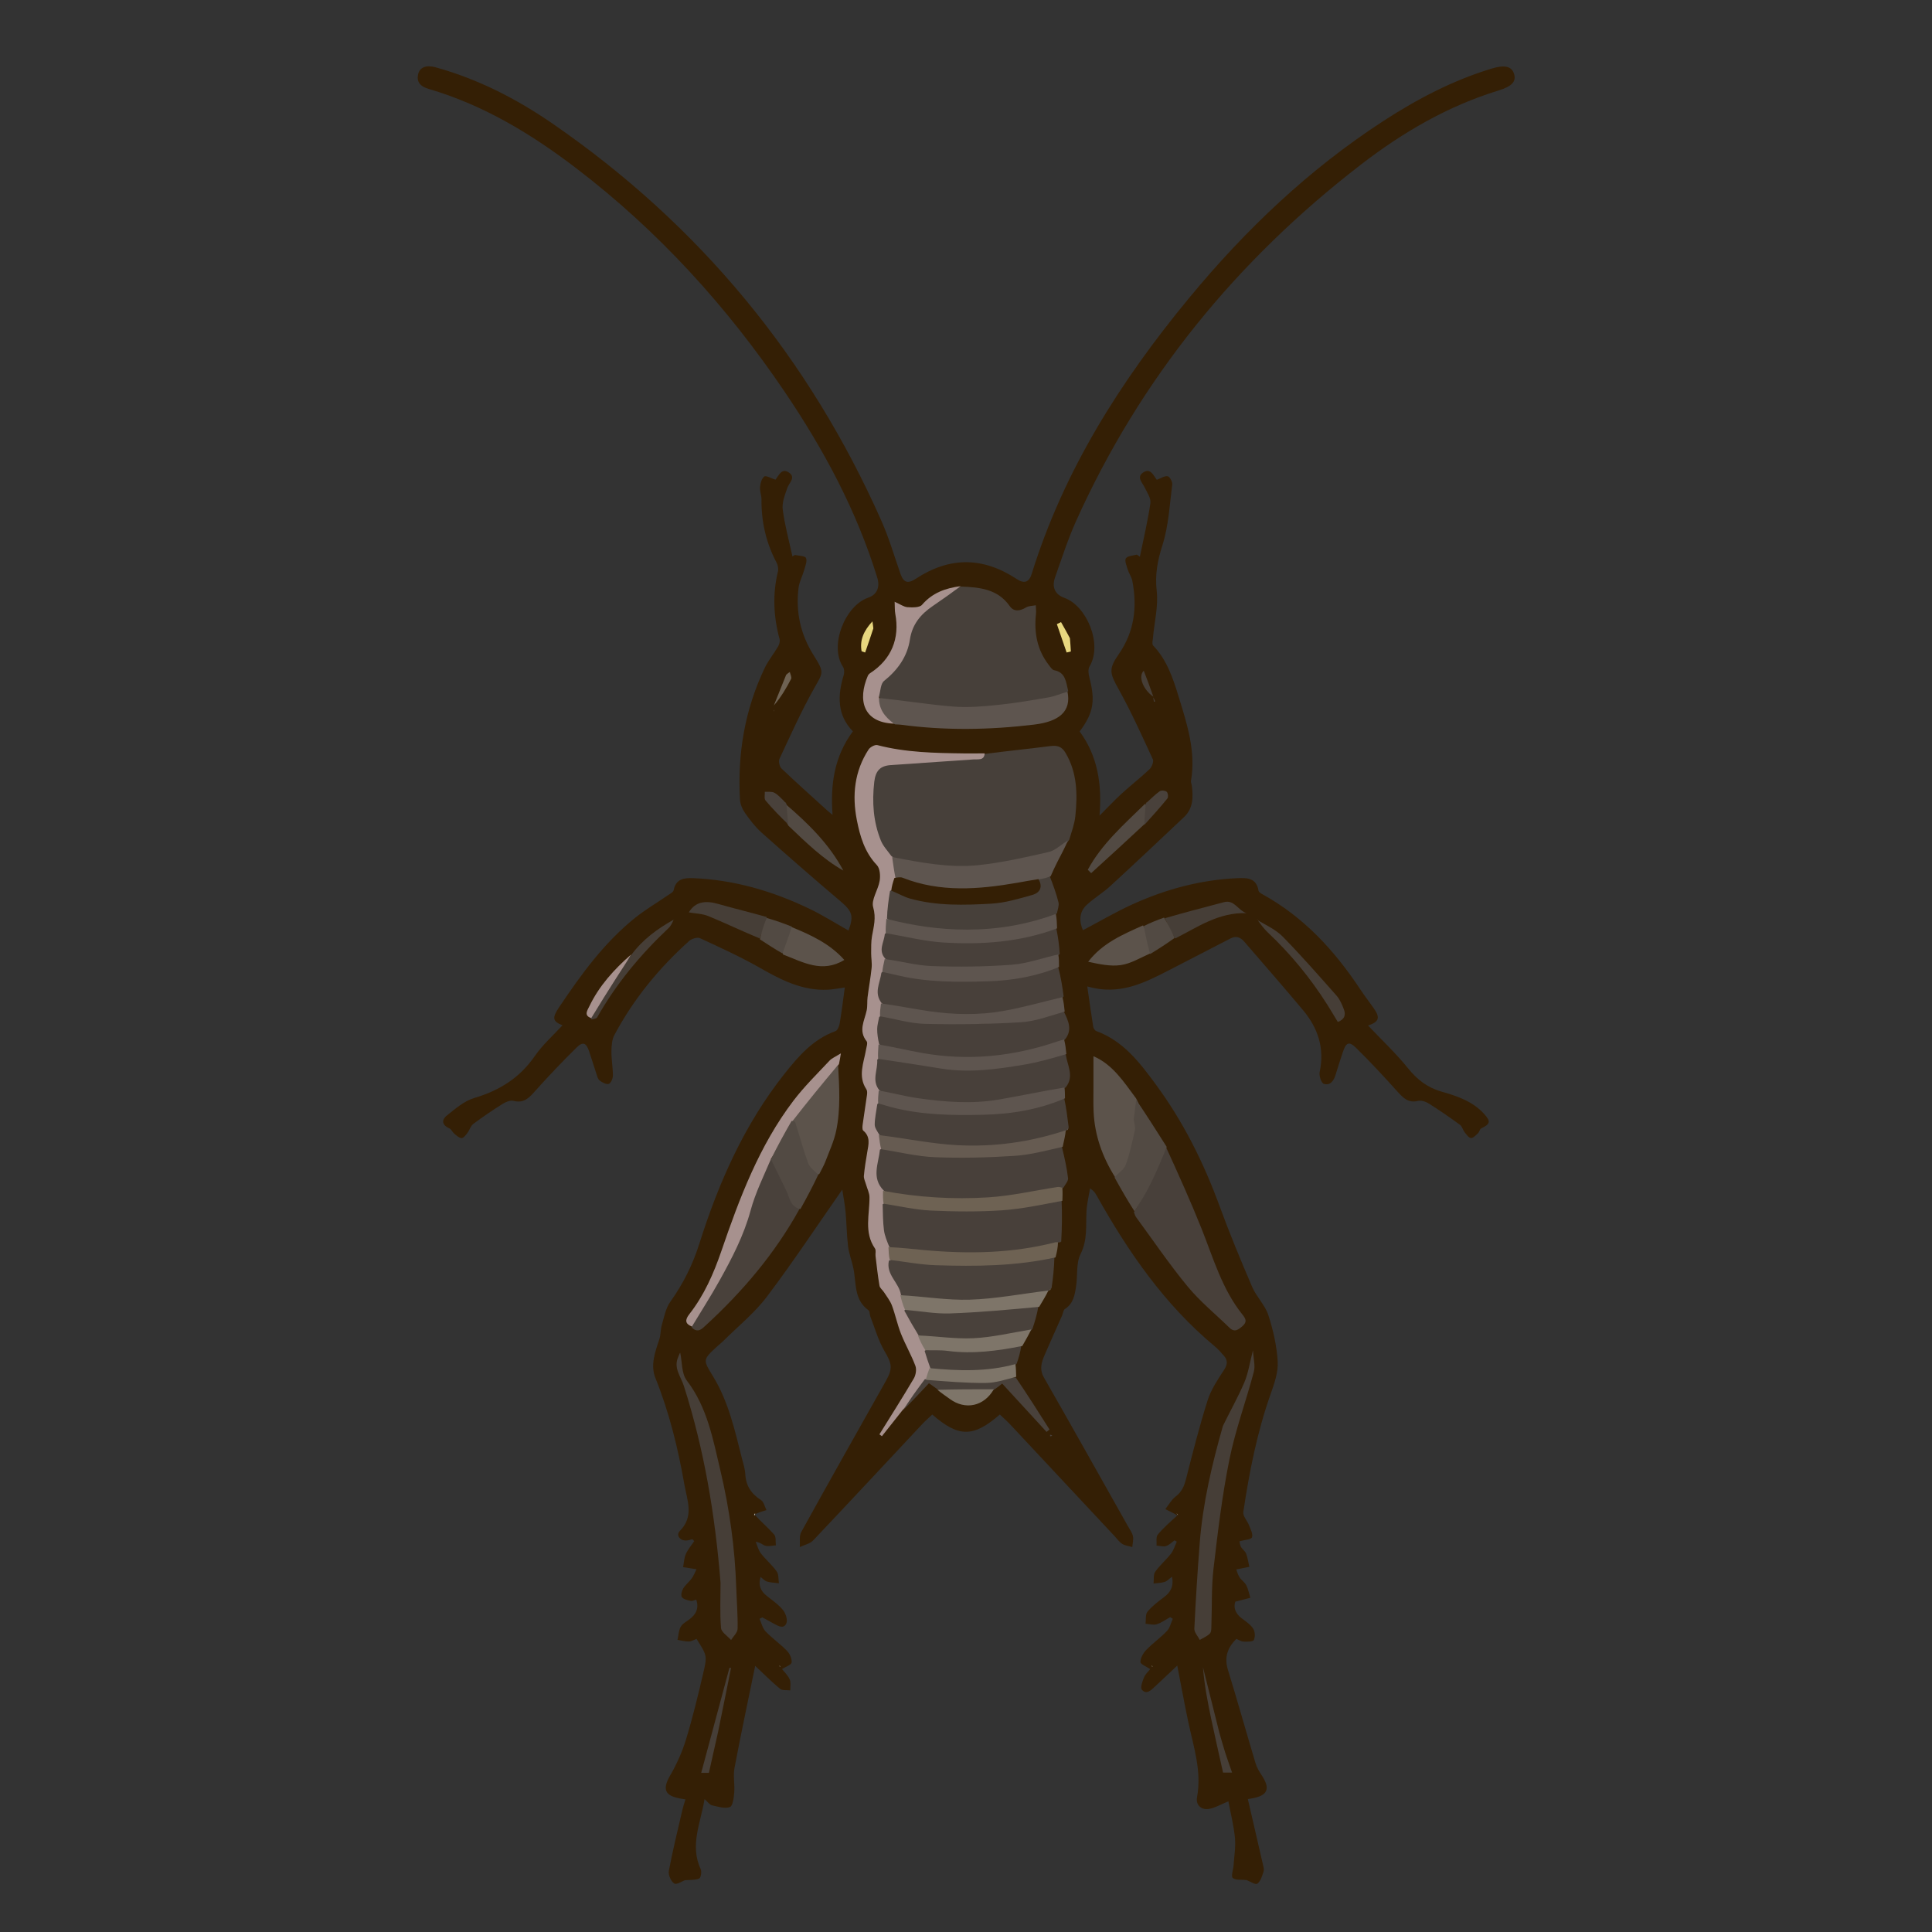 <?xml version="1.0" encoding="utf-8"?>
<!-- Generator: Adobe Adobe Illustrator 24.2.0, SVG Export Plug-In . SVG Version: 6.00 Build 0)  -->
<svg version="1.1" id="レイヤー_1" xmlns="http://www.w3.org/2000/svg" xmlns:xlink="http://www.w3.org/1999/xlink" x="0px"
	 y="0px" width="1000px" height="1000px" viewBox="0 0 1000 1000" style="enable-background:new 0 0 1000 1000;"
	 xml:space="preserve">
<rect x="0" y="0" width="1000" height="1000" fill="#333333" stroke="none"/>
<style type="text/css">
	.st0{fill:#341F05;}
	.st1{fill:#47403A;}
	.st2{fill:#A7918E;}
	.st3{fill:#48403A;}
	.st4{fill:#49413B;}
	.st5{fill:#5E554F;}
	.st6{fill:#463E37;}
	.st7{fill:#5C534B;}
	.st8{fill:#524A43;}
	.st9{fill:#665B51;}
	.st10{fill:#6E6253;}
	.st11{fill:#7E7569;}
	.st12{fill:#E8D77F;}
	.st13{fill:#FFFFFF;}
</style>
<g>
	<path class="st0" d="M609.4,784.4c-1.83-1.16-4.03-2.21-6.24-3.27c1.76-2.21,3.17-4.88,5.35-6.53c3.17-2.4,4.43-5.36,5.37-9.07
		c3.48-13.68,6.95-27.39,11.22-40.83c1.77-5.57,5.25-10.68,8.48-15.66c1.76-2.71,1.98-4.83,0.03-7.16c-1.49-1.77-3.06-3.52-4.83-5
		c-26.05-21.65-44.85-48.95-61.21-78.17c-0.65-1.16-1.32-2.3-3.36-3.6c-0.64,3.88-1.6,7.74-1.83,11.65
		c-0.44,7.53,0.66,14.93-3.1,22.37c-2.39,4.74-1.42,11.11-2.3,16.69c-0.69,4.4-1.39,8.91-5.75,11.69c-0.89,0.56-1.01,2.3-1.52,3.47
		c-3,6.77-6.06,13.51-8.99,20.31c-1.64,3.81-2.85,7.41-0.38,11.72c14.7,25.68,29.15,51.5,43.67,77.28c0.9,1.59,2.08,3.16,2.41,4.88
		c0.34,1.77-0.2,3.7-0.35,5.57c-1.75-0.51-3.7-0.7-5.2-1.62c-1.51-0.92-2.59-2.55-3.84-3.89c-18.09-19.35-36.16-38.72-54.26-58.05
		c-1.67-1.78-3.53-3.38-5.26-5.03c-13.76,12-21.44,11.8-34.96,0c-1.73,1.64-3.6,3.24-5.26,5.02c-18.79,20.06-37.5,40.2-56.41,60.15
		c-1.66,1.75-4.57,2.31-6.9,3.43c0.2-2.61-0.42-5.68,0.73-7.76c14.47-26.19,29.18-52.24,43.87-78.31c3.67-6.52,2.99-8.97-0.75-15.33
		c-3.23-5.5-4.98-11.88-7.33-17.89c-0.42-1.07-0.24-2.75-0.97-3.27c-7.64-5.5-6.24-14.13-7.82-21.74
		c-0.79-3.81-2.27-7.51-2.75-11.34c-0.73-5.91-0.74-11.9-1.3-17.83c-0.38-4.07-1.18-8.1-1.7-11.54
		c-13.12,18.78-25.49,37.52-39,55.39c-6.46,8.55-15.07,15.47-22.73,23.1c-0.94,0.94-2.02,1.74-3,2.64
		c-7.64,7.04-7.41,6.91-2.05,15.72c7.9,12.97,11.14,27.67,14.82,42.17c0.7,2.74,1.61,5.5,1.76,8.29c0.34,6.02,3.11,10.17,8.13,13.38
		c1.45,0.93,1.91,3.41,2.83,5.19c-2,0.6-4.01,1.2-6.21,2.26c3.31,3.73,7.04,6.82,10.2,10.4c1.05,1.19,0.63,3.68,0.89,5.58
		c-1.77,0.12-3.65,0.65-5.29,0.24c-1.46-0.36-2.67-1.76-5.17-2.1c0.87,2.03,1.38,4.34,2.69,6.03c2.54,3.28,5.81,6,8.2,9.36
		c1.09,1.53,0.81,4.04,1.14,6.1c-2.06-0.27-4.18-0.31-6.16-0.88c-1.18-0.34-2.13-1.48-3.34-2.38c-1.35,4.35,0.09,7.39,3.35,9.93
		c2.89,2.25,6,4.4,8.26,7.2c1.39,1.73,2.49,5.05,1.75,6.84c-1.26,3.05-4.13,1.53-6.39,0.25c-2.01-1.14-4.06-2.21-6.09-3.31
		c-0.47,0.26-0.94,0.52-1.41,0.78c1.01,2.2,1.55,4.86,3.14,6.51c3.44,3.59,7.62,6.48,11.08,10.06c1.44,1.49,2.6,4.09,2.38,6.02
		c-0.14,1.23-3.03,2.15-4.98,3.39c1.12,1.43,3.02,3.18,3.98,5.33c0.73,1.62,0.26,3.79,0.32,5.71c-1.8-0.24-4.13,0.16-5.31-0.82
		c-4.45-3.68-8.52-7.8-12.87-11.88c-3.67,17.93-7.41,35.4-10.73,52.96c-0.76,4.01,0.22,8.32-0.11,12.45
		c-0.22,2.72-0.71,7.09-2.23,7.66c-2.63,0.99-6.2-0.2-9.29-0.87c-1.13-0.25-2.02-1.63-3.85-3.22c-2.03,12.47-7.73,23.87-2,36.26
		c0.6,1.3,0.12,4.39-0.74,4.81c-1.9,0.91-4.36,0.64-7.52,0.93c-1.17,0.42-4.16,2.45-5.4,1.68c-1.7-1.06-3.21-4.46-2.83-6.48
		c2.03-10.77,4.67-21.42,7.14-32.11c0.37-1.61,0.93-3.17,1.46-4.95c-0.97-0.16-1.77-0.29-2.56-0.42c-8.26-1.43-9.44-4.92-5.31-12.04
		c3.39-5.83,6.22-12.16,8.18-18.61c3.44-11.28,6.22-22.78,8.91-34.28c2.14-9.14,1.91-9.2-3.49-17.74c-1.24,0.46-2.57,1.34-3.91,1.37
		c-1.97,0.04-3.95-0.54-5.92-0.85c0.5-2.26,0.56-4.75,1.62-6.7c0.89-1.63,2.89-2.7,4.49-3.89c3.39-2.52,5.13-5.63,3.58-10.24
		c-0.82,0.21-1.93,0.85-2.85,0.66c-1.64-0.34-3.71-0.8-4.57-1.96c-0.65-0.88-0.1-3.19,0.65-4.42c1.19-1.96,3.14-3.45,4.49-5.34
		c1.06-1.48,1.7-3.25,2.41-4.65c-2.82-0.44-4.87-0.77-6.93-1.09c0.44-2.28,0.5-4.72,1.42-6.8c1.05-2.39,2.86-4.46,4.34-6.66
		c-0.32-0.34-0.63-0.68-0.95-1.01c-1,0.23-1.99,0.59-3,0.67c-3.37,0.25-5.68-2.74-3.47-4.97c7.45-7.52,3.76-15.8,2.35-23.85
		c-3.3-18.86-7.82-37.38-15.01-55.23c-2.68-6.65-0.23-13.42,1.98-19.96c0.81-2.41,0.61-5.15,1.34-7.6c1.2-4.07,1.98-8.6,4.35-11.91
		c6.68-9.31,11.64-19.28,15.08-30.19c9.98-31.58,23.25-61.58,43.98-87.76c7.24-9.14,14.87-18.01,26.45-22.17
		c1.09-0.39,1.94-2.53,2.19-3.98c1.01-5.99,1.74-12.03,2.65-18.62c-3.4,0.46-6.09,1.02-8.79,1.15
		c-13.05,0.63-24.02-4.97-34.99-11.23c-10.06-5.73-20.65-10.57-31.17-15.43c-1.4-0.65-4.32,0.26-5.63,1.44
		c-15.62,14.02-28.77,30.07-38.67,48.62c-1.31,2.46-1.52,5.71-1.55,8.6c-0.04,4.15,0.77,8.31,0.76,12.46
		c-0.01,1.51-1.05,3.95-2.14,4.28c-1.3,0.4-3.36-0.72-4.69-1.72c-0.92-0.69-1.28-2.24-1.7-3.47c-1.32-3.94-2.49-7.93-3.84-11.86
		c-1.45-4.22-3.18-4.94-6.39-1.79c-7.23,7.11-14.22,14.48-21.01,22.02c-3.23,3.59-5.94,7.1-11.67,5.61
		c-1.65-0.43-4.01,0.55-5.62,1.56c-5.2,3.27-10.3,6.72-15.21,10.4c-1.39,1.04-1.91,3.19-3.04,4.67c-0.83,1.08-2.03,2.69-3.01,2.65
		c-1.31-0.05-2.65-1.37-3.82-2.33c-0.94-0.77-1.45-2.24-2.47-2.68c-3.58-1.55-4.46-4.18-1.28-6.72c4.35-3.48,8.92-7.47,14.06-9
		c13.02-3.86,23.55-10.35,31.38-21.7c4.1-5.94,9.69-10.85,14.36-15.95c-5.17-2.07-5.48-3.8-1.72-9.4
		c11.36-16.91,23.27-33.36,39.31-46.23c5.29-4.24,11.2-7.71,16.8-11.57c1.16-0.8,2.92-1.65,3.14-2.73c1.2-5.96,5.42-6.42,10.24-6.23
		c21.13,0.87,40.98,6.7,59.91,15.77c7,3.35,13.6,7.54,20.35,11.33c2.89-7.66,1.92-10.02-4.28-15.27
		c-13.73-11.62-27.28-23.45-40.7-35.42c-3.32-2.96-6.09-6.63-8.66-10.29c-1.37-1.94-2.4-4.51-2.53-6.86
		c-1.32-23.78,2.54-46.66,12.9-68.22c1.85-3.84,4.65-7.21,6.82-10.92c0.64-1.09,1.1-2.71,0.79-3.85
		c-3.16-11.64-3.71-23.28-0.84-35.06c0.34-1.41-0.06-3.29-0.76-4.62c-5.43-10.23-7.87-21.12-7.77-32.66
		c0.02-2.13-0.94-4.31-0.74-6.4c0.18-1.93,0.83-4.42,2.19-5.43c0.88-0.66,3.41,0.89,5.86,1.66c-0.68,0.5-0.35,0.35-0.15,0.1
		c1.87-2.37,3.38-6.48,7.22-3.68c3.45,2.52-0.07,5.16-1,7.82c-1.25,3.61-2.85,7.61-2.38,11.2c1.05,8.17,3.27,16.18,5.02,24.26
		c0.42-0.25,0.84-0.5,1.27-0.75c2,0.47,5.18,0.39,5.73,1.55c0.75,1.58-0.34,4.15-0.92,6.23c-0.88,3.15-2.56,6.17-2.93,9.36
		c-1.46,12.43,0.95,23.81,7.8,34.73c5.78,9.23,4.99,8.75,0.08,17.52c-6.55,11.7-12.06,24-17.75,36.17c-0.59,1.27,0.04,3.99,1.09,5
		c7.83,7.45,15.9,14.65,23.91,21.92c0.58,0.52,1.2,1,2.49,2.06c-1.19-15.91,0.93-30.28,10.52-43.24
		c-8.29-8.54-7.94-18.62-4.73-29.19c0.38-1.27,0.31-3.15-0.39-4.2c-7.21-10.86,0.98-31.68,13.11-35.82
		c4.59-1.57,6.1-5.57,4.65-10.29c-10.68-34.66-27.64-66.25-47.85-96.12c-29.9-44.2-65.4-83.29-107.89-115.77
		c-23.27-17.79-48.1-32.83-76.5-41.14c-3.69-1.08-6.42-3.15-5.43-7.57c0.79-3.56,4.16-4.96,8.97-3.63
		c21.9,6.05,41.9,16.28,60.47,29.07c76.2,52.49,132.92,121.25,170.4,205.81c3.89,8.78,6.61,18.1,9.78,27.2
		c1.64,4.71,3.81,5.4,7.99,2.66c17.45-11.41,34.59-11.46,52.27,0.18c3.78,2.49,6.33,1.74,7.69-2.65
		c16.65-53.69,46.15-100.08,81.61-142.99c29.13-35.26,62-66.53,100.52-91.52c17.52-11.37,35.9-20.99,55.98-27.08
		c6.77-2.05,10.34-1.19,11.57,2.75c1.24,3.98-1.15,6.49-8.08,8.61c-26.31,8.06-49.68,21.76-71.26,38.4
		c-64.18,49.49-114.11,110.51-147.45,184.66c-4.21,9.37-7.35,19.24-10.79,28.94c-1.76,4.98-0.1,8.86,4.83,10.61
		c11.46,4.04,19.97,23.91,13,35.54c-0.83,1.39-0.55,3.81-0.09,5.56c3.19,12.21,2.2,18.38-5,28.04
		c9.19,12.55,11.66,27.01,10.27,43.59c4.38-4.37,7.85-8.1,11.6-11.53c4.67-4.27,9.69-8.14,14.27-12.5c1.2-1.15,2.3-3.93,1.73-5.17
		c-5.63-12.2-11.16-24.48-17.67-36.21c-4.55-8.19-5.39-10.42-0.06-18.04c8.17-11.66,9.74-24.49,7.12-38.09
		c-0.39-2.04-1.77-3.88-2.39-5.9c-0.59-1.92-1.72-4.57-0.92-5.78c0.87-1.31,3.69-1.33,5.66-1.91c0.52,0.36,1.04,0.72,1.56,1.08
		c1.88-9.22,4.1-18.4,5.44-27.7c0.37-2.55-1.71-5.56-3-8.2c-1.26-2.6-4.33-5.35-0.65-7.74c3.61-2.35,5.13,1.35,6.85,3.71
		c0.19,0.26,0.5,0.43,0.13,0.12c2.18-0.79,4.1-2.15,5.65-1.82c1.08,0.23,2.51,2.9,2.33,4.29c-1.36,10.51-1.88,21.35-5.06,31.33
		c-2.56,8.02-3.94,15.26-2.98,23.75c0.89,7.9-1.21,16.13-1.94,24.22c-0.12,1.35-0.6,3.3,0.08,4.01
		c7.19,7.49,10.32,17.06,13.23,26.54c4.34,14.13,9,28.33,6.37,43.54c-0.13,0.75,0.31,1.59,0.42,2.4c0.76,5.94,0.77,11.79-3.98,16.29
		c-12.68,12-25.39,23.97-38.25,35.78c-3.79,3.48-8.31,6.15-12.09,9.64c-4.12,3.8-4,8.59-2.03,13.18c8.71-4.58,17.13-9.56,26-13.56
		c17.11-7.72,35.05-12.55,53.93-13.38c5.13-0.22,9.86-0.16,10.96,6.49c0.14,0.82,1.55,1.57,2.5,2.1
		c21.05,11.7,36.8,28.83,49.96,48.64c2.2,3.32,4.6,6.51,6.93,9.74c3.74,5.2,3.14,7.32-2.68,9.31c6.93,7.31,14.31,14.26,20.63,22.06
		c4.77,5.89,9.96,10,17.36,12.12c7.93,2.27,15.92,4.91,21.88,11.34c3.71,4,3.53,5.41-1.32,7.71c-0.75,0.36-0.92,1.8-1.62,2.46
		c-1.1,1.04-2.47,2.58-3.66,2.53c-1.14-0.05-2.33-1.77-3.25-2.94c-0.96-1.21-1.32-3.08-2.48-3.92c-5.22-3.82-10.56-7.5-16.03-10.95
		c-1.59-1-3.95-1.82-5.63-1.41c-5.25,1.27-7.91-1.75-10.94-5.11c-6.79-7.54-13.69-14.99-20.91-22.11c-3.91-3.85-5.39-3.18-7.14,2.1
		c-1.26,3.79-2.5,7.58-3.65,11.41c-0.95,3.17-2.71,5.94-6.16,4.88c-1.27-0.39-2.55-4.18-2.15-6.06c2.64-12.22-0.8-22.73-8.52-31.98
		c-10.01-11.99-20.32-23.73-30.52-35.57c-1.93-2.25-4.17-3.16-7.06-1.66c-10.72,5.57-21.47,11.09-32.21,16.62
		c-12.79,6.59-25.61,13.02-41.97,8.23c1.07,7.42,2.01,14.17,3.08,20.89c0.13,0.82,0.88,1.95,1.6,2.22
		c13.96,5.08,22.48,16.32,30.77,27.58c14.2,19.27,24.79,40.48,33.02,62.97c5.17,14.14,10.95,28.08,16.9,41.91
		c2.2,5.11,6.65,9.35,8.35,14.55c2.52,7.75,4.38,15.95,4.85,24.05c0.31,5.49-1.73,11.33-3.63,16.7
		c-7.03,19.87-11.08,40.42-14.17,61.17c-0.32,2.12,2.09,4.57,3,6.96c0.77,2.02,2.1,4.49,1.49,6.14c-0.43,1.16-3.7,1.26-6.48,2.06
		c0.08,0.32,0.16,1.72,0.76,2.85c0.69,1.3,2.19,2.22,2.69,3.55c0.82,2.17,1.12,4.53,1.64,6.81c-2.05,0.41-4.09,0.83-6.76,1.36
		c0.36,0.9,0.77,2.6,1.66,4c0.97,1.53,2.73,2.6,3.53,4.17c1.02,2,1.42,4.32,2.09,6.5c-2.32,0.6-4.64,1.2-7.77,2.01
		c-1.01,2.89-0.1,6.08,3.39,8.67c2.13,1.58,4.5,3.17,5.88,5.32c0.96,1.5,1.11,4.32,0.31,5.85c-0.51,0.97-3.47,0.89-5.31,0.82
		c-1.25-0.05-2.47-0.9-3.73-1.41c-4.59,4.56-6.35,9.58-4.34,16.08c4.93,16.01,9.44,32.15,14.25,48.2c0.65,2.19,1.84,4.29,3.13,6.2
		c4.8,7.15,3.24,10.75-5.4,12.17c-0.65,0.11-1.3,0.21-1.69,0.27c2.6,11.22,5.19,22.35,7.73,33.49c0.3,1.29,0.8,2.78,0.43,3.93
		c-0.74,2.3-1.51,5.14-3.25,6.37c-1.01,0.71-3.92-1.26-5.6-1.89c-2.62-0.3-5.7,0.21-7.11-1.09c-1.01-0.93,0.27-4.28,0.42-6.55
		c0.32-4.75,1.16-9.56,0.7-14.24c-0.65-6.53-2.29-12.96-3.4-18.85c-3.83,1.55-6.87,3.42-10.13,3.94c-4.03,0.65-6.8-2.21-6.09-6
		c2.52-13.5-1.76-26.04-4.49-38.85c-2.03-9.55-3.76-19.16-5.74-29.37c-4.01,3.79-7.8,7.42-11.66,10.98
		c-1.95,1.81-4.34,4.31-6.68,1.49c-0.9-1.09,0.3-4.33,1.14-6.35c0.72-1.74,2.29-3.12,3.18-4.26c-1.94-1.35-5.04-2.54-5.04-3.71
		c0.01-2.13,1.46-4.64,3.05-6.28c3.34-3.46,7.37-6.27,10.68-9.76c1.53-1.61,2.05-4.18,3.03-6.31c-0.46-0.29-0.91-0.57-1.37-0.86
		c-2.3,1.27-4.49,2.92-6.95,3.68c-1.74,0.54-3.86-0.13-5.8-0.25c0.29-2.13-0.14-4.86,1.03-6.27c2.41-2.91,5.54-5.27,8.6-7.56
		c3.4-2.54,5.06-5.62,4.08-10.55c-1.35,1-2.44,2.26-3.79,2.7c-1.82,0.6-3.84,0.58-5.78,0.83c0.25-2.06-0.17-4.58,0.88-6.08
		c2.37-3.38,5.64-6.11,8.18-9.38c1.37-1.77,2.01-4.1,2.98-6.18c-0.39-0.23-0.78-0.45-1.17-0.68c-1.45,1.02-2.78,2.46-4.4,2.95
		c-1.47,0.45-3.26-0.12-4.91-0.25c0.16-1.91-0.4-4.41,0.6-5.61C602.11,790.82,605.69,787.76,609.4,784.4z"/>
	<path class="st1" d="M509.82,390.22c11.5-1.52,22.68-2.62,33.82-4.05c3.57-0.46,5.9,0.18,7.85,3.47c6.11,10.31,6.28,21.5,5.1,32.84
		c-0.42,4.07-1.93,8.02-3.19,12.28c-3.5,4.5-7.74,7.41-12.82,8.87c-26.01,7.49-52.12,8.04-78.69,0.53c-4.01-2.05-6.07-5.26-7.43-8.9
		c-3.97-10.66-5.06-21.59-2.89-32.83c0.8-4.11,3-6.42,7.04-7.34c5.69-1.3,11.47-2.17,17.25-2.41c9.61-0.4,19.2-1.67,28.85-1.18
		C506.37,391.59,508.08,391.67,509.82,390.22z"/>
	<path class="st1" d="M497.32,303.59c9.82,0.39,19.1,1.26,25.32,10.14c2.13,3.04,5.32,2.57,8.45,0.67c1.39-0.84,3.33-0.78,5.03-1.13
		c0.04,1.53,0.26,3.09,0.1,4.6c-1.06,9.6,0.6,18.49,6.61,26.29c0.8,1.04,1.73,2.54,2.8,2.74c5.95,1.12,6.11,6.05,7.27,10.77
		c-3.01,3.3-6.94,4.28-10.83,5.03c-14.37,2.78-28.91,4.89-43.52,4.59c-14.08-0.29-28.17-1.75-42.36-5.13
		c-3.28-4.12-3.3-7.64,0.41-10.51c8.24-6.38,12.53-14.83,14.28-24.87c0.91-5.24,4.35-8.92,8.39-11.97
		C484.83,310.61,490.49,306.49,497.32,303.59z"/>
	<path class="st2" d="M509.68,389.94c-0.27,3.83-3.36,2.96-5.88,3.14c-14.25,0.99-28.49,1.96-42.74,2.93
		c-5.43,0.37-7.87,2.9-8.54,8.68c-1.2,10.5-0.52,20.61,3.41,30.37c1.14,2.84,3.41,5.22,5.43,8.01c3.94,2.8,3.46,6.53,2.87,10.63
		c-1.07,2.42-2.02,4.47-2.3,7.14c-0.55,4.83-3.34,8.92-2.05,14.02c0.55,2.75,0.47,5.1-0.22,7.8c-0.8,4.42-2.92,8.38-0.82,12.98
		c0.63,2.8-0.29,4.96-1.25,7.5c-0.66,5.28-3.24,10.11-0.65,15.54c0.47,2.51,0.16,4.58-0.47,7.01c-0.37,4.88-2.29,9.28-0.71,14.26
		c0.75,2.79,0.58,5.2-0.11,7.98c0.13,5.29-2.57,10.22,0.16,15.48c0.64,2.54,0.01,4.62-0.35,7.11c-0.06,3.69-0.99,6.88-1.26,10.15
		c-0.17,2-0.36,3.95,1.37,5.9c1.55,2.5,1.86,4.87,1.49,7.75c-0.67,2.78-0.86,5.24-1.37,7.64c-1.03,4.82-0.65,9.41,2.35,13.97
		c0.43,2.3,0.37,4.22,0.29,6.55c-1.39,5.67-0.98,10.73,1.48,15.62c0.96,1.91,1.42,3.98,1.56,6.53c0.11,2.31,0.01,4.21,0.03,6.5
		c-0.37,4.44,0.27,8.15,3.02,11.38c1.51,1.77,1.85,4.14,2.54,6.72c0.68,2.78,1.11,5.22,1.8,7.97c1.36,5.07,4.66,8.66,7.11,13.13
		c1,3.09,2.39,5.6,3.93,8.45c1.32,2.86,2.33,5.44,2.38,8.66c-0.22,2.42-1.38,4.09-2.38,6.2c-4.6,5.2-7.54,11.24-12.53,16.12
		c-3.76,4.71-7.28,9.16-10.79,13.61c-0.43-0.32-0.86-0.63-1.29-0.95c5.97-9.62,12.05-19.16,17.79-28.91
		c1.05-1.78,1.52-4.71,0.82-6.57c-2.13-5.66-5.21-10.95-7.44-16.57c-1.89-4.76-2.91-9.86-4.7-14.66c-0.91-2.43-2.64-4.57-4.06-6.8
		c-0.76-1.19-2.17-2.2-2.38-3.44c-0.87-5.07-1.42-10.2-2.04-15.31c-0.16-1.32,0.35-3-0.29-3.93c-5.81-8.41-2.74-17.66-2.85-26.62
		c-0.03-2.15-1.15-4.29-1.75-6.43c-0.42-1.52-1.26-3.08-1.14-4.55c0.36-4.13,1.06-8.24,1.75-12.34c0.67-3.96,1.76-7.87-2.06-11.07
		c-0.6-0.5-0.46-2.14-0.32-3.2c0.69-5.1,1.53-10.18,2.23-15.27c0.13-0.95,0.18-2.18-0.3-2.91c-4.56-6.87-1.35-13.73-0.18-20.6
		c0.25-1.44,0.95-3.47,0.29-4.29c-4.4-5.47-1.07-10.67,0.04-16.01c0.46-2.19,0.17-4.53,0.45-6.77c0.64-5.07,1.58-10.1,2.1-15.18
		c0.26-2.52-0.25-5.1-0.24-7.65c0.02-2.91-0.06-5.88,0.43-8.73c0.87-4.98,2.23-9.46,0.62-15.01c-1.13-3.9,2.6-9.01,3.36-13.71
		c0.42-2.62,0.16-6.43-1.46-8.12c-6.33-6.66-8.71-14.89-10.37-23.37c-2.51-12.81-1.21-25.23,6.08-36.45
		c0.83-1.27,3.3-2.61,4.57-2.28c14.65,3.83,29.61,4.09,44.59,4.29C502.2,390.01,505.7,389.95,509.68,389.94z"/>
	<path class="st3" d="M457.43,616.25c-6.52-6.64-2.72-13.89-1.98-21.17c1.95-1.32,3.75-0.99,5.55-0.61
		c14.19,3,28.53,4.36,43.05,4.07c12.51-0.26,24.82-1.78,36.99-4.59c2.71-0.62,5.41-1.87,8.62-0.22c1.35,5.53,2.55,10.77,3.16,16.09
		c0.17,1.49-1.41,3.17-2.46,5c-22.02,7.17-44.34,7.41-66.81,6.01c-6.8-0.42-13.59-0.87-20.28-2.26
		C461.34,618.16,459.32,618.02,457.43,616.25z"/>
	<path class="st3" d="M460.28,645.34c-1.2-3.03-2.38-5.75-2.74-8.57c-0.56-4.3-0.55-8.67-0.68-13.41c1.98-1.66,3.96-0.95,5.91-0.64
		c27.23,4.27,54.38,4.09,81.45-1.3c1.64-0.33,3.27-0.72,5.28,0.21c0.28,7.11,0.19,13.94-0.22,21.05c-0.49,0.17-0.66,0.06-1.05,0.17
		c-0.22,0.22-0.22,0.16-0.2,0.17c-2.24,1.48-4.72,2.35-7.35,2.88c-25.03,5.03-50.14,4.88-75.3,1.21
		C463.73,646.86,462.09,646.55,460.28,645.34z"/>
	<path class="st3" d="M603.66,594.04c6.35,13.9,12.62,27.78,18.26,41.91c6.11,15.31,10.63,31.35,21.19,44.5
		c1.76,2.18,2.45,3.79,0.08,5.87c-2.12,1.85-4.12,3.55-6.81,0.92c-7.26-7.07-15.22-13.56-21.64-21.33
		c-9.48-11.48-17.86-23.87-26.69-35.89c-0.48-0.65-0.71-1.49-1.12-2.6c3.93-5.93,6.5-12.05,8.36-18.7
		C596.77,603.41,598.99,598.09,603.66,594.04z"/>
	<path class="st3" d="M455.17,564.35c-4.15-5.12-0.77-10.39-1.12-15.88c2.21-2.13,4.5-1.34,6.74-0.79c28.56,7,56.95,6.49,85.14-2.02
		c1.75-0.53,3.52-1.09,5.69,0.07c0.84,5.83,4.61,11.44-0.09,17.19c-29.14,10.22-58.45,11.4-88.14,4.64
		C460.66,566.94,457.85,566.37,455.17,564.35z"/>
	<path class="st3" d="M455.16,587.41c-1.09-1.94-2.43-3.64-2.41-5.32c0.03-3.4,0.8-6.8,1.34-10.61c2.02-1.86,3.92-0.69,5.79-0.28
		c28.9,6.39,57.66,6.68,86.22-1.93c1.43-0.43,2.85-0.94,4.8-0.51c1.01,4.84,1.61,9.51,2.23,14.62c-0.06,0.84-0.29,1.13-0.89,1.48
		c-0.22,0.2-0.22,0.14-0.2,0.16c-4.4,3.77-10.03,4.39-15.33,5.51c-24.75,5.22-49.54,5.16-74.28-0.16
		C459.99,589.85,457.49,589.41,455.16,587.41z"/>
	<path class="st3" d="M456.38,519.27c-4.18-5.33-0.93-10.35-0.16-15.77c1.67-1.89,3.47-1.41,5.27-1.01
		c27.26,5.99,54.42,6.08,81.47-1.27c1.44-0.39,2.88-0.85,4.83-0.43c1.27,4.98,2.12,9.79,2.74,14.92c-2.05,2.67-4.6,3.68-7.37,4.51
		c-13.81,4.18-28.08,5.93-42.35,6.01c-13.59,0.08-27.24-1.32-40.45-5.13C459.09,520.73,457.79,520.41,456.38,519.27z"/>
	<path class="st3" d="M455.03,540.45c-0.61-2.77-1.02-5.32-1-7.87c0.02-1.91,0.6-3.82,1.01-6.13c1.89-1.93,3.85-1.14,5.78-0.75
		c28.37,5.64,56.63,6.3,84.69-1.91c1.59-0.47,3.19-1.01,5.23-0.05c2.23,4.7,4.39,9.16,0.68,14.06c-1.77,1.87-3.74,2.69-5.81,3.37
		c-28.26,9.25-56.7,9.66-85.33,1.87C458.52,542.56,456.77,542,455.03,540.45z"/>
	<path class="st4" d="M466.35,670.29c-0.94-6.46-7.88-10.43-6.25-17.79c5.85-2.42,11.51,0.01,17.22,0.33
		c20.48,1.14,40.89,1.36,61.21-2.01c2.27-0.38,4.54-1.23,7.23-0.02c-0.16,5.43-0.67,10.55-1.47,15.94c-0.51,0.5-0.75,0.73-1.14,1.13
		c-0.16,0.18-0.15,0.13-0.13,0.14c-9.28,4.6-19.47,5.35-29.5,6.12c-14.25,1.1-28.54,0.73-42.67-1.95
		C469.38,671.89,467.93,671.53,466.35,670.29z"/>
	<path class="st4" d="M413.88,625.68c-12.75,23.11-29.48,42.79-48.69,60.43c-1.78,1.63-3.95,4.08-7.03,1.09
		c-0.78-2.12,0.25-3.51,1.15-4.89c6.89-10.58,12.71-21.78,18.95-32.74c5.16-9.06,7.57-19.08,10.54-28.93
		c2.2-7.28,4.18-14.7,9.54-20.88c3.55,0.31,4.35,2.99,5.43,5.36c2.11,4.64,3.87,9.43,5.79,14.15
		C410.5,621.59,412,623.54,413.88,625.68z"/>
	<path class="st1" d="M459.1,475.42c0.19-4.82,0.74-9.38,1.57-14.2c1.38-1.09,2.53-0.81,3.55-0.22c7.02,4,14.9,4.75,22.61,5.24
		c14.07,0.9,28.21,1.04,42.06-2.49c4.14-1.05,8.07-2.5,8.53-8.17c1.63-2.05,3.56-2.3,5.99-1.89c1.77,4.59,3.36,8.92,4.46,13.37
		c0.4,1.61-0.38,3.5-0.8,5.63c-3.92,3.74-8.73,4.83-13.33,5.96c-22.48,5.54-45.03,5.47-67.54,0.03
		C463.81,478.11,461.35,477.49,459.1,475.42z"/>
	<path class="st3" d="M458.3,496.3c-4-4.33-0.71-8.42-0.31-12.88c2.06-1.92,4.14-1.23,6.27-0.75c25.37,5.72,50.65,5.67,75.83-1.2
		c2.05-0.56,4.07-1.55,6.69-0.72c0.93,4.45,1.48,8.68,1.73,13.09c-5.59,4.1-12.03,4.8-18.13,5.96c-22.26,4.23-44.52,4.19-66.62-1.32
		C461.98,498.03,460.16,497.72,458.3,496.3z"/>
	<path class="st5" d="M454.79,361.25c13.06,1.36,25.8,3.43,38.63,4.47c7.55,0.61,15.26-0.06,22.83-0.83
		c8.86-0.9,17.68-2.39,26.46-3.92c3.22-0.56,6.3-1.94,9.83-2.93c2.07,10.18-4.3,15.45-17.3,17.01c-23.02,2.78-46.02,3.15-69.03,0.05
		c-0.82-0.11-1.66-0.07-2.94-0.17C455.88,371.27,453.79,367.92,454.79,361.25z"/>
	<path class="st6" d="M372.95,819.21c-2.78-34.93-8.44-68.84-18.98-101.84c-1.56-4.9-5.52-9.34-2.9-15.05
		c0.28-0.6,0.45-1.25,0.76-1.83c0.13-0.24,0.5-0.34,0.27-0.2c1.01,4.69,0.63,10.66,3.37,14.25c10.66,13.92,13.58,30.46,17.43,46.69
		c4.71,19.86,7.5,40.03,8.18,60.46c0.24,7.13,0.85,14.26,0.7,21.38c-0.04,1.96-2.19,3.88-3.37,5.81c-1.82-2.07-5.02-4.02-5.21-6.24
		C372.56,835.05,372.95,827.35,372.95,819.21z"/>
	<path class="st6" d="M632.98,738.06c3.77-7.75,7.86-14.94,11.08-22.51c2.05-4.83,2.8-10.21,4.47-16.63
		c0.24,4.34,1.29,7.97,0.46,11.1c-4.02,15.18-9.53,30.04-12.64,45.39c-3.77,18.62-6.02,37.58-8.23,56.48
		c-1.14,9.7-0.75,19.58-1.1,29.37c-0.05,1.45,0.06,3.34-0.77,4.22c-1.38,1.46-3.46,2.26-5.24,3.34c-0.99-1.94-2.91-3.93-2.82-5.82
		c0.7-14.74,1.64-29.46,2.77-44.17C622.54,778.24,627.23,758.24,632.98,738.06z"/>
	<path class="st5" d="M543.83,453.53c-1.76,0.77-3.48,1.15-5.58,1.57c-11.46,3.72-22.87,5.95-34.49,6.07
		c-13.61,0.15-27.25-0.43-40.26-6.73c-0.74-3.69-1.17-7.08-1.73-10.83c14.64,2.8,29.57,5.75,44.66,4.18
		c12.25-1.27,24.38-4.05,36.41-6.81c3.46-0.8,6.39-3.87,9.93-5.93c-1.61,3.73-3.61,7.47-5.55,11.23
		C546.07,448.54,544.99,450.85,543.83,453.53z"/>
	<path class="st7" d="M577.15,609.3c-6.59-10.54-10.54-21.65-11.1-33.8c-0.2-4.39-0.07-8.8-0.08-13.2c-0.01-4.91,0-9.83,0-15.61
		c10.08,4.37,15.69,13.31,22.06,21.82c1.65,3.18,2.93,6.01,0.44,9.06c-0.55,0.67-0.44,1.58-0.08,2.37c1.37,3.03,0.23,5.84-0.69,8.68
		c-1.48,4.56-3.19,9-3.76,13.86C583.53,605.97,581.86,609.19,577.15,609.3z"/>
	<path class="st2" d="M399.18,599.58c-3.84,9.06-8.18,17.76-10.67,26.96c-3.53,13.02-9.65,24.71-16.1,36.31
		c-4.43,7.97-9.39,15.65-14.26,23.76c-3.61-1.37-3.65-3.46-1.38-6.37c7.68-9.8,12.59-20.98,16.62-32.73
		c9.38-27.37,19.56-54.47,37.3-77.8c5.6-7.36,12.29-13.9,18.64-20.68c1.29-1.38,3.25-2.14,5.92-3.83c-0.41,2.47-0.63,3.84-1,5.55
		c-7.42,10.26-15.33,19.69-23.23,29.58C406.01,586.27,403.78,593.47,399.18,599.58z"/>
	<path class="st4" d="M475.45,691.18c-2.67-4.36-5.01-8.41-7.39-12.82c1.9-2.22,4.26-1.77,6.55-1.47c18.72,2.4,37.4,2.33,56.04-0.88
		c2.13-0.37,4.28-0.69,6.75,0.5c-0.66,3.86-1.7,7.44-3,11.25c-1.31,1.84-2.79,2.83-4.64,3.24c-17.14,3.79-34.36,4.73-51.7,1.45
		C477.24,692.28,476.47,691.97,475.45,691.18z"/>
	<path class="st7" d="M410.11,580.38c7.71-9.94,15.54-19.5,23.68-29.17c0.64,11.3,1.36,22.77-0.97,34.01
		c-1.13,5.46-3.57,10.65-5.56,15.91c-0.81,2.14-2,4.14-3.18,6.52c-4.28,2.15-6.05-0.89-6.44-3.72
		C416.53,595.72,411.94,588.72,410.11,580.38z"/>
	<path class="st8" d="M576.9,609.46c1.92-2.36,4.85-4.03,5.73-6.45c2.14-5.83,3.47-11.97,4.78-18.06c0.39-1.81-0.4-3.88-0.6-5.45
		c0.43-3.4,0.83-6.63,1.27-10.26c5.24,7.76,10.45,15.92,15.81,24.4c-2.66,6.56-5.3,12.89-8.33,19.03
		c-2.41,4.88-5.28,9.53-8.32,14.34C583.58,621.32,580.28,615.56,576.9,609.46z"/>
	<path class="st9" d="M454.89,587.53c13.46,1.57,26.97,4.5,40.6,5.21c18.93,0.99,37.68-1.55,56.17-7.71
		c-0.27,2.72-0.94,5.44-1.61,8.56c-8.31,1.88-16.55,4.14-24.91,4.68c-13.69,0.89-27.46,1.24-41.16,0.7
		c-9.19-0.36-18.3-2.63-27.88-4.14C455.45,592.46,455.22,590.18,454.89,587.53z"/>
	<path class="st5" d="M454.71,540.63c7.49,1.21,15.01,3.04,22.61,4.39c23.75,4.21,46.99,1.87,69.75-5.9
		c1.09-0.37,2.21-0.7,3.71-1.07c0.65,2.37,0.9,4.76,1.18,7.55c-7.34,2.13-14.64,4.27-22.09,5.51c-14.16,2.35-28.38,4.33-42.8,1.97
		c-10.71-1.75-21.43-3.37-32.55-5.04C454.33,545.71,454.56,543.36,454.71,540.63z"/>
	<path class="st5" d="M551.24,568.51c-13.51,5.79-27.67,8.14-42.19,8.49c-16.13,0.39-32.21,0.15-47.96-4
		c-2.08-0.55-4.13-1.24-6.56-1.91c-0.14-2.1,0.08-4.16,0.29-6.61c6.75,1.09,13.45,2.97,20.28,3.94c13.88,1.97,27.87,3.09,41.82,0.71
		c11.32-1.93,22.55-4.34,34.07-6.26C551.22,564.8,551.2,566.45,551.24,568.51z"/>
	<path class="st5" d="M551.09,523.58c-7.52,2.18-15.02,5.06-22.66,5.53c-16.5,1.01-33.08,1.23-49.61,0.84
		c-7.67-0.18-15.28-2.54-23.31-3.91c-0.11-2.08,0.16-4.17,0.48-6.66c8.31,1.08,16.54,2.79,24.85,4c12.79,1.86,25.7,2.14,38.43-0.11
		c10.18-1.8,20.18-4.65,30.64-7.14C550.55,518.41,550.8,520.79,551.09,523.58z"/>
	<path class="st10" d="M549.89,621.53c-10.47,1.95-20.86,4.23-31.35,4.93c-12.23,0.81-24.57,0.68-36.83,0.11
		c-8.02-0.38-15.98-2.26-24.36-3.54c-0.37-2.12-0.35-4.17-0.28-6.66c18,3.4,36.25,4.53,54.47,3.38c11.97-0.76,23.81-3.51,35.72-5.34
		c0.77-0.12,1.58,0.04,2.61,0.35C550.04,617.09,549.98,619.13,549.89,621.53z"/>
	<path class="st5" d="M457.92,496.4c8.12,1.03,16.2,3.33,24.34,3.63c13.82,0.51,27.73,0.35,41.51-0.69c7.95-0.6,15.73-3.48,24-5.33
		c0.39,2.03,0.37,4.05,0.38,6.49c-11.85,4.9-24.23,7.05-36.85,7.42c-15.42,0.45-30.87,0.58-46.06-2.94
		c-2.73-0.63-5.45-1.29-8.56-1.91C456.85,501,457.38,498.89,457.92,496.4z"/>
	<path class="st5" d="M547.14,480.53c-19.17,7.17-39.08,8.55-59.12,7.29c-9.78-0.62-19.44-3.14-29.55-4.8
		c-0.15-2.34,0.11-4.7,0.32-7.45c13.65,3.55,27.51,5.63,41.87,5.6c15.75-0.03,30.84-2.55,45.86-8.13
		C546.97,475.4,547.04,477.75,547.14,480.53z"/>
	<path class="st2" d="M454.98,360.55c-0.27,6.46,2.98,10.47,7.71,14.01c-16.1-0.57-18.81-12.4-13.49-24.79
		c0.24-0.56,0.77-1.08,1.3-1.42c10.83-7.07,15.31-17.79,12.89-30.68c-0.31-1.67-0.19-3.42-0.32-6.19c2.89,1.27,4.74,2.67,6.68,2.8
		c2.52,0.17,6.19,0.27,7.48-1.22c5.3-6.15,12.04-8.64,20.03-9.67c-4.56,3.41-9.46,6.87-14.41,10.25
		c-6.25,4.25-10.66,9.42-11.88,17.39c-1.35,8.82-6.29,15.74-13.36,21.4C455.81,353.87,455.76,357.51,454.98,360.55z"/>
	<path class="st10" d="M546.35,650.81c-20.61,4.6-41.27,4.72-61.92,4.07c-7.86-0.25-15.68-1.78-23.91-2.76
		c-0.48-2.08-0.57-4.13-0.65-6.61c6.08,0.22,12.15,0.95,18.23,1.51c22.9,2.09,45.67,1.78,68.11-4c0.31-0.08,0.66-0.02,1.41-0.01
		C547.57,645.52,547.08,648.02,546.35,650.81z"/>
	<path class="st8" d="M409.72,580.19c0.83,0.1,1.77,0.28,1.9,0.71c2.24,7.03,4.15,14.18,6.67,21.11c0.83,2.28,3.21,4,5.25,5.98
		c-2.75,5.87-5.86,11.74-9.25,17.82c-5.33-1.14-5.55-6-7.38-9.67c-2.61-5.24-5.13-10.52-7.88-16.1
		C402.38,593.28,405.92,586.83,409.72,580.19z"/>
	<path class="st11" d="M537.87,676.43c-15.48,1.42-30.83,2.87-46.22,3.4c-7.56,0.26-15.17-1.19-23.2-1.85
		c-1.11-2.39-1.78-4.79-2.45-7.59c12,0.61,24.04,2.69,35.99,2.32c13.44-0.42,26.82-3.06,40.64-4.72
		C541.36,670.7,539.67,673.39,537.87,676.43z"/>
	<path class="st4" d="M481.54,708.13c-1.15-3.07-1.99-5.81-2.95-8.91c3.2-2.6,7.01-2.05,10.49-1.53c11.49,1.7,22.8-0.08,34.16-1.11
		c1.65-0.15,3.28-0.55,5.33,0.16c-0.42,3.11-1.24,5.96-2.33,9.05c-3.42,3.65-7.79,3.45-11.84,4c-9.09,1.25-18.23,0.98-27.34,0.24
		C485.26,709.87,483.42,709.56,481.54,708.13z"/>
	<path class="st11" d="M529.14,696.68c-12.91,2.54-25.67,4.27-38.67,2.54c-3.61-0.48-7.31-0.23-11.49-0.35
		c-1.64-2.45-2.76-4.86-3.88-7.64c9.54,0.32,19.12,1.88,28.6,1.44c9.95-0.46,19.8-2.85,30.06-4.54
		C532.52,690.79,530.91,693.59,529.14,696.68z"/>
	<path class="st7" d="M595.21,493.55c-5.17,2.31-9.97,5.24-15.09,5.98c-5.44,0.78-11.19-0.51-16.89-1.72
		c7.48-9.72,17.86-14.09,28.4-18.82C594.23,483.43,596.74,487.86,595.21,493.55z"/>
	<path class="st7" d="M409.7,479.83c10.3,4.2,19.92,8.72,27.32,17.03c-11.47,7.01-21.31,1.17-31.68-2.79
		C403.47,489.2,405.39,482.84,409.7,479.83z"/>
	<path class="st4" d="M467.36,730.01c3.41-5.32,7.17-10.66,11.27-16.06c5.81-1.28,11.16,0.52,16.57,0.69
		c10.1,0.33,20.03-1.32,30.5-1.73c6.14,9.02,11.84,18.01,17.53,26.99c-0.51,0.42-1.01,0.83-1.52,1.25
		c-7.63-8.31-15.27-16.61-22.99-25.02c-1.29,1.05-2.3,1.88-3.62,2.8c-1.92,1.32-3.64,2.32-5.7,2.41
		c-6.29,0.27-12.58,0.25-18.86,0.01c-1.73-0.07-3.14-0.97-4.96-2.02c-1.55-1.13-2.74-1.96-4.75-3.37
		C476.53,720.55,472.12,725.27,467.36,730.01z"/>
	<path class="st6" d="M651.02,476.35c4.38,2.55,9.4,4.85,13,8.53c9.61,9.82,18.68,20.17,27.79,30.48c1.71,1.94,2.8,4.54,3.75,6.99
		c1.07,2.75,0.59,5.23-3.11,6.62c-1.86-3.05-3.67-6.14-5.58-9.16c-8.67-13.66-18.86-26.05-30.64-37.16
		C654.32,480.85,652.74,478.71,651.02,476.35z"/>
	<path class="st6" d="M393.25,485.74c-8.99-3.7-17.63-7.88-26.49-11.53c-3.21-1.32-6.94-1.37-10.22-1.96
		c3.35-5.67,8.72-6.23,15.14-4.39c8.25,2.37,16.61,4.36,25.17,6.78C396.64,478.68,394.39,481.84,393.25,485.74z"/>
	<path class="st6" d="M602.94,475.27c10.15-2.99,20.35-5.56,30.5-8.29c5.38-1.45,7.03,3.87,11.63,5.65
		c-14.52-0.39-25.14,7.27-36.79,13.11C606.06,482.57,604.78,478.97,602.94,475.27z"/>
	<path class="st11" d="M525.98,712.61c-5.14,1.34-10.43,3.15-15.74,3.2c-10.24,0.1-20.49-0.8-31-1.61c0.42-2.11,1.1-3.89,1.89-6.05
		c14.84,1.43,29.54,1.99,44.45-2.09C525.91,708.1,525.86,710.19,525.98,712.61z"/>
	<path class="st8" d="M592.27,426.68c-9.3,8.69-18.39,16.98-27.49,25.26c-0.58-0.58-1.17-1.16-1.75-1.75
		c7.25-13.4,18.65-23.38,29.62-34.11C595.59,419.51,594.36,422.91,592.27,426.68z"/>
	<path class="st8" d="M406.72,416.27c11.56,9.96,22.47,20.54,29.79,34.34c-10.72-6.07-19.38-14.64-28.42-23.22
		C405.97,423.81,404.66,420.43,406.72,416.27z"/>
	<path class="st6" d="M326.73,494.3c5.9-7.98,13.41-13.49,21.93-18.26c-0.61,1.46-1.37,3.17-2.63,4.36
		c-14.48,13.65-27.08,28.78-36.92,46.15c-0.44,0.78-1.99,0.94-3.07,1.09c-1.29-2.52,0.32-4.2,1.26-5.77
		C313.04,512.31,319.24,503.07,326.73,494.3z"/>
	<path class="st8" d="M602.53,474.94c2.07,3.37,3.76,6.77,5.44,10.54c-4.12,3-8.23,5.62-12.66,8.33c-1.32-4.63-2.32-9.34-3.31-14.46
		C595.38,477.62,598.77,476.3,602.53,474.94z"/>
	<path class="st8" d="M393.29,486.18c0.88-3.72,2.05-7.28,3.51-11.06c4.47,1.27,8.66,2.76,13.08,4.51
		c-1.46,4.67-3.17,9.07-4.86,13.87C401.21,491.38,397.4,488.86,393.29,486.18z"/>
	<path class="st11" d="M485.24,719.37c9.56-0.3,19.16-0.28,29.15-0.29c-5.04,8.84-14.72,10.94-22.8,5
		C489.52,722.57,487.38,721.16,485.24,719.37z"/>
	<path class="st6" d="M631.12,896.77c1.07,3.74,2,7.1,3.06,10.42c1.06,3.29,2.25,6.54,3.54,10.29c-1.78,0-3.41,0-4.67,0
		c-2.03-9.16-4.09-18.16-6.01-27.2c-1.91-9.02-3.67-18.07-4.39-27.35C625.46,874.08,628.25,885.22,631.12,896.77z"/>
	<path class="st6" d="M371.65,896.55c-1.64,7.15-3.14,13.9-4.73,21.08c-1.07,0-2.64,0-3.98,0c4.88-18.16,9.76-36.28,14.63-54.41
		c0.27,0.04,0.54,0.08,0.81,0.12C376.18,874.28,373.99,885.22,371.65,896.55z"/>
	<path class="st2" d="M326.65,494.06c-2.37,4.09-5.14,8.18-7.8,12.33c-4.29,6.7-8.51,13.45-12.81,20.56
		c-4.07-1.28-1.95-4.11-0.95-6.2C310.14,510.28,317.77,501.81,326.65,494.06z"/>
	<path class="st4" d="M592.35,426.93c0.02-3.25,0.33-6.67,0.62-10.54c-0.02-0.45,0.02-0.42,0-0.41c0.27-0.16,0.51-0.38,0.86-0.83
		c2.26-2.03,4.22-4.08,6.51-5.64c0.81-0.55,2.81-0.33,3.56,0.34c0.66,0.59,0.9,2.74,0.36,3.42
		C600.53,417.88,596.54,422.28,592.35,426.93z"/>
	<path class="st4" d="M407.03,415.95c0.32,3.42,0.63,6.86,0.92,10.72c-3.95-3.81-8.01-7.93-11.72-12.35
		c-0.79-0.94-0.28-2.96-0.37-4.49c1.65,0.12,3.53-0.23,4.88,0.46c1.86,0.95,3.32,2.67,5.11,4.37c0.38,0.54,0.6,0.78,1,1.18
		C407.05,415.98,407.01,415.97,407.03,415.95z"/>
	<path class="st12" d="M452.04,325.25c-1.43,4.43-2.84,8.46-4.24,12.49c-0.61-0.22-1.23-0.44-1.84-0.65
		c-1.03-5.76,1.07-10.53,5.59-15.47C451.8,323.19,451.94,324.02,452.04,325.25z"/>
	<path class="st12" d="M553.78,330.31c0.24,2.54,0.37,4.72,0.5,6.89c-0.73,0.18-1.47,0.35-2.2,0.53c-1.68-4.9-3.36-9.8-5.05-14.69
		c0.72-0.35,1.44-0.69,2.16-1.04C550.69,324.64,552.18,327.29,553.78,330.31z"/>
	<path class="st10" d="M406.92,349.27c0.72-0.7,1.31-1.07,1.89-1.45c0.25,1.22,1.09,2.75,0.64,3.62c-2.46,4.8-5.23,9.44-8.92,13.73
		C402.62,359.98,404.7,354.79,406.92,349.27z"/>
	<path class="st6" d="M596.98,360.62c-5.25-3.58-8.05-10.5-4.98-13.46C593.74,351.67,595.38,355.94,596.98,360.62z"/>
	<path class="st4" d="M544.63,743.05c-0.36,0.3-0.73,0.33-1.1,0.37c0-0.27-0.01-0.53-0.01-0.8
		C543.89,742.67,544.26,742.73,544.63,743.05z"/>
	<path class="st6" d="M597.02,360.99c0.32,0.68,0.61,1.38,0.91,2.08c-0.22,0.05-0.44,0.11-0.66,0.16c-0.11-0.53-0.21-1.06-0.31-1.88
		C596.95,361.04,596.99,361.01,597.02,360.99z"/>
	<path class="st10" d="M400.61,368.28c-0.13-0.21-0.1-0.56-0.07-0.91C400.62,367.62,400.7,367.88,400.61,368.28z"/>
	<path class="st9" d="M552.27,585.09c-0.04-0.34,0.17-0.65,0.63-1.12C552.94,584.24,552.73,584.68,552.27,585.09z"/>
	<path class="st8" d="M406.94,415.75c-0.17,0.04-0.44-0.14-0.83-0.56C406.28,415.15,406.56,415.34,406.94,415.75z"/>
	<path class="st13" d="M596.18,862.25c0.24-0.01,0.31,0.18,0.37,0.37C596.37,862.56,596.18,862.5,596.18,862.25z"/>
	<path class="st13" d="M403.47,862.24c0.24,0.02,0.29,0.21,0.34,0.39C403.63,862.56,403.45,862.49,403.47,862.24z"/>
	<path class="st13" d="M609.75,784.28c-0.22-0.28-0.48-0.58-0.74-0.88c0.19,0.11,0.37,0.21,0.63,0.62
		C609.71,784.32,609.71,784.26,609.75,784.28z"/>
	<path class="st13" d="M390.29,784.28c0.18-0.33,0.35-0.68,0.53-1.04c0.04,0.32,0.08,0.65-0.24,1.01
		C390.22,784.29,390.29,784.25,390.29,784.28z"/>
	<path class="st6" d="M650.98,476.02c-0.15-0.15-0.28-0.31-0.41-0.47c0.11,0.04,0.21,0.08,0.39,0.27
		C651.03,475.97,651,476,650.98,476.02z"/>
	<path class="st10" d="M548.25,643.06c0.01-0.15,0.27-0.3,0.61-0.28C548.96,642.94,548.49,643.06,548.25,643.06z"/>
	<path class="st8" d="M593.76,415.07c0.04,0.17-0.15,0.44-0.58,0.81C593.14,415.71,593.34,415.44,593.76,415.07z"/>
	<path class="st11" d="M543.25,667.98c-0.07-0.21,0.12-0.48,0.53-0.87C543.84,667.31,543.67,667.61,543.25,667.98z"/>
	<path class="st6" d="M348.99,475.98c0.11-0.03,0.23-0.05,0.2-0.01C349.04,476.03,349,476,348.99,475.98z"/>
	<path class="st0" d="M462.95,454.43c1.56-0.25,3.03-0.58,4.19-0.13c19.47,7.7,39.34,6.08,59.29,2.64
		c3.58-0.62,7.15-1.33,11.08-1.91c2.52,4.28,0.5,7.16-3.21,8.2c-6.95,1.95-14.05,4.09-21.19,4.5c-14.03,0.8-28.19,1.21-41.97-2.6
		c-3.28-0.91-6.31-2.72-9.82-4.14C461.54,458.88,462.12,456.8,462.95,454.43z"/>
</g>
</svg>
